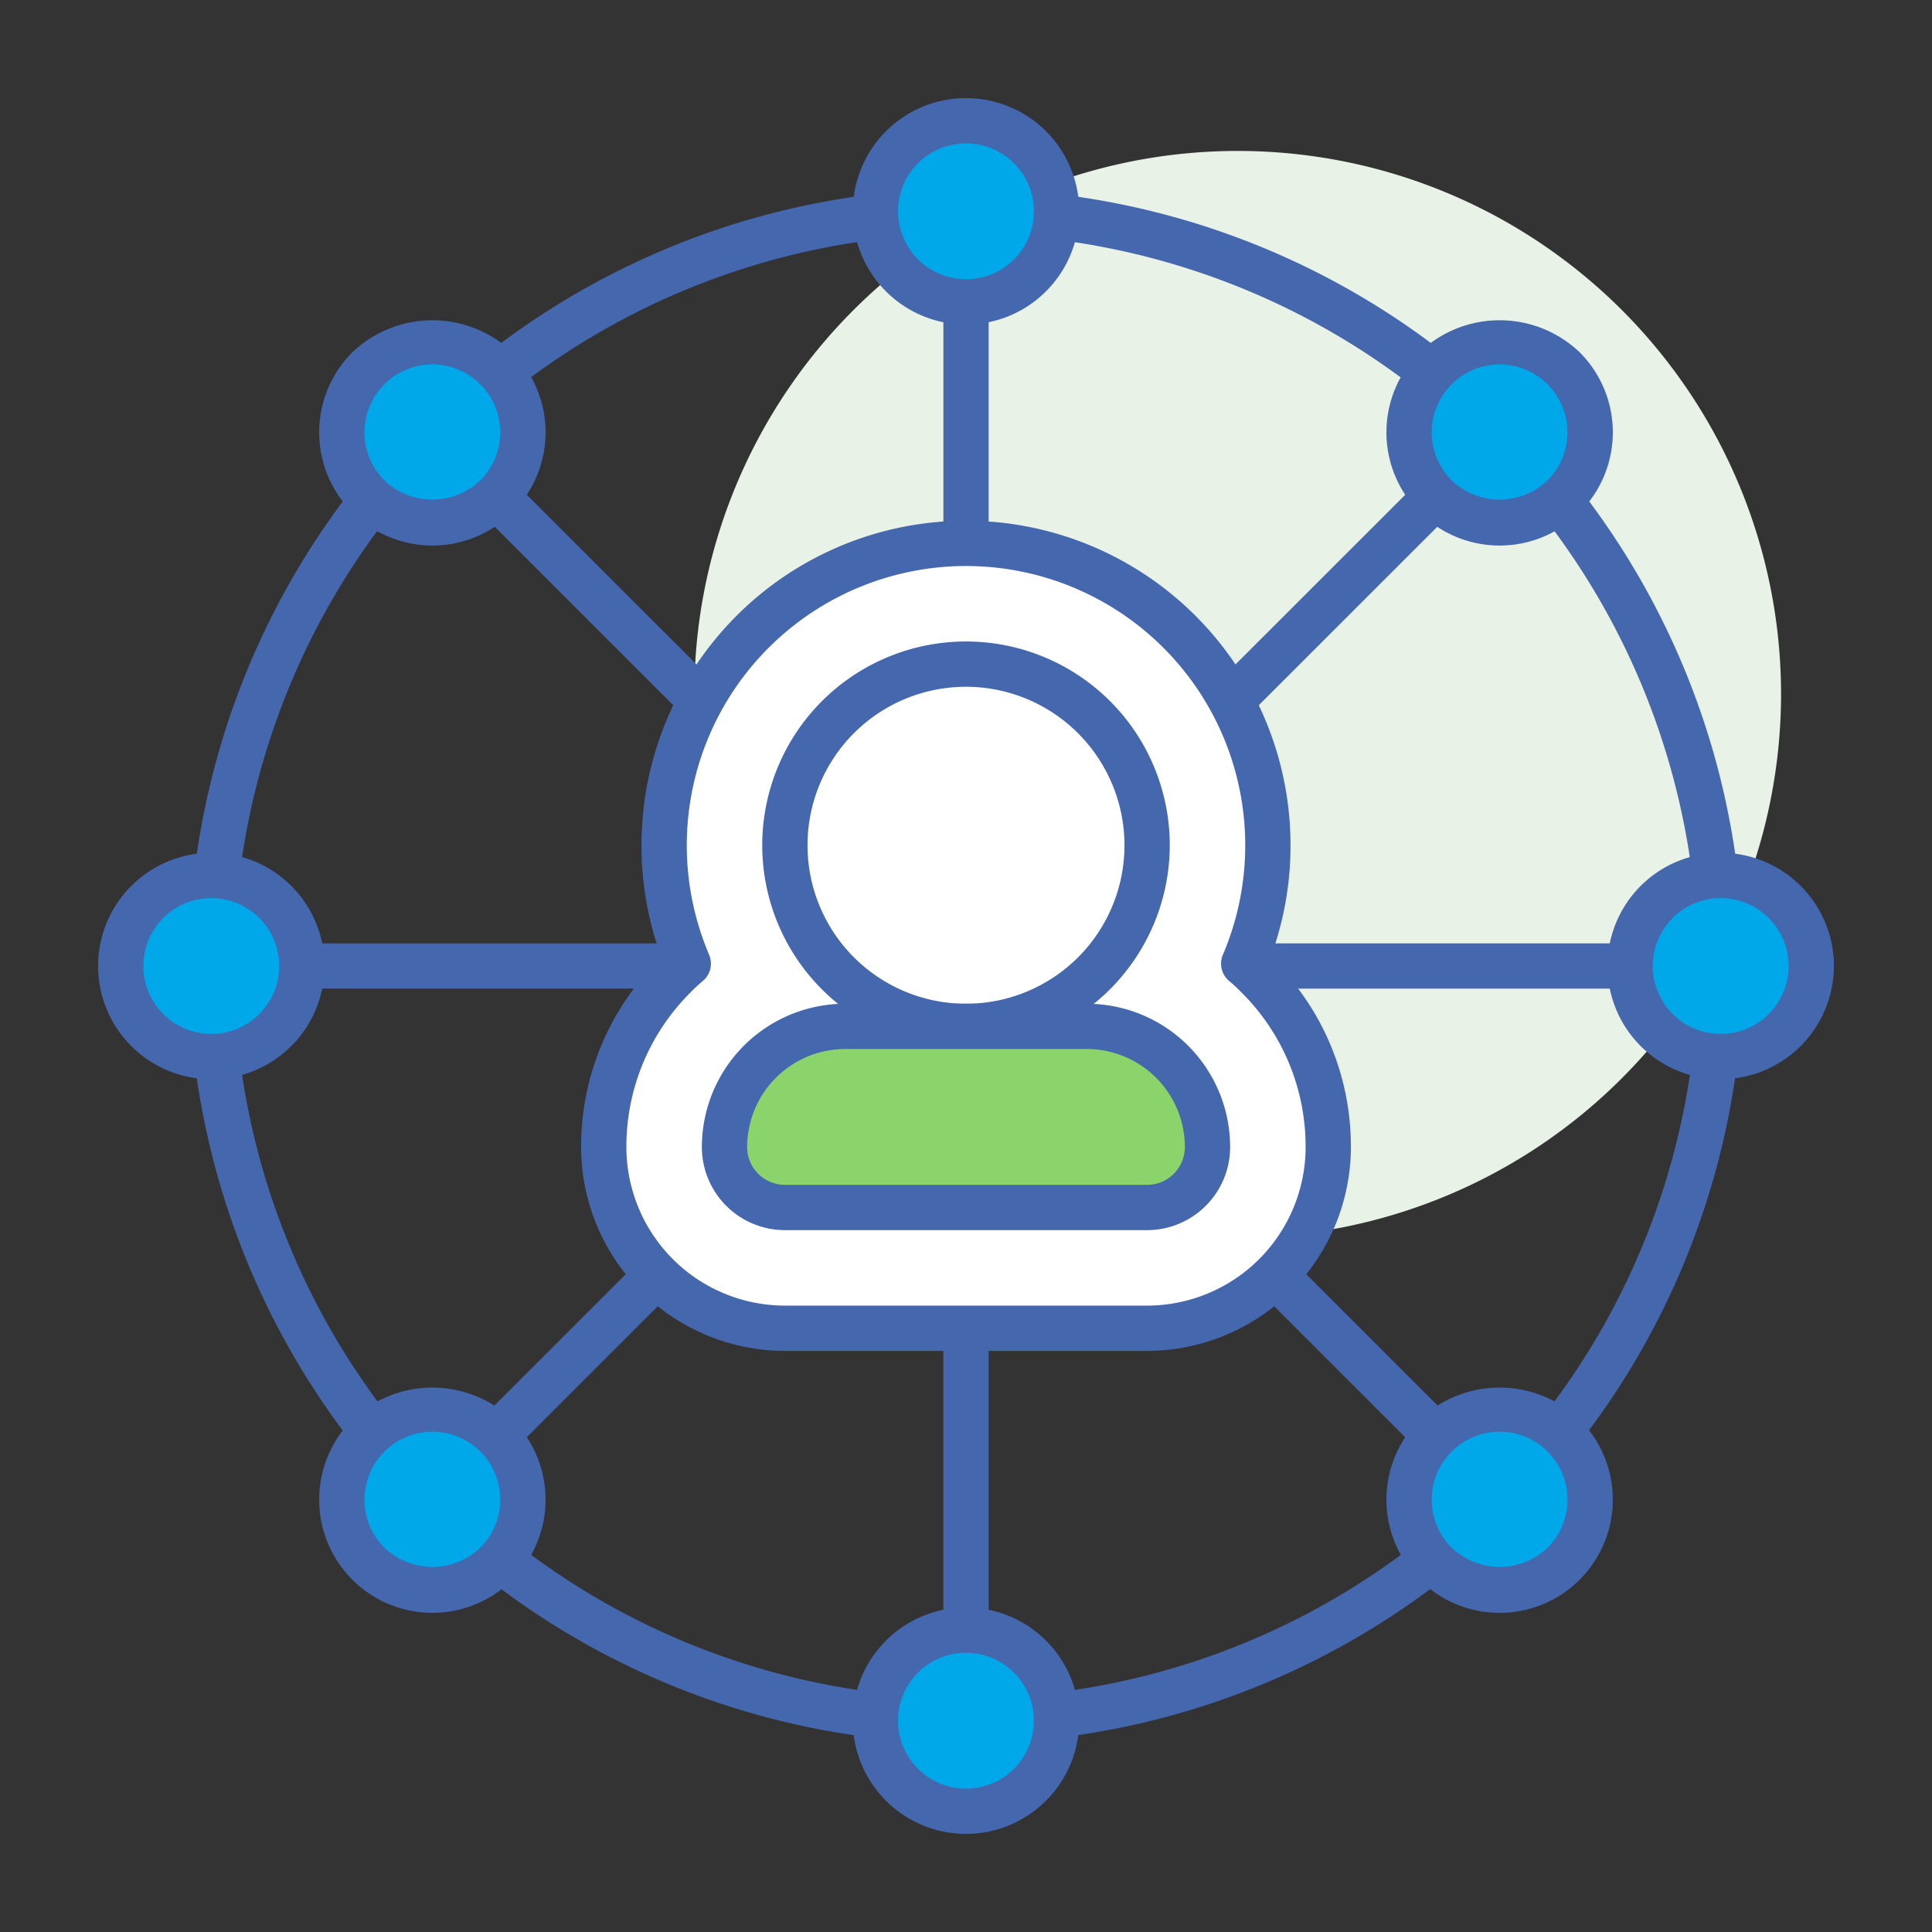 <svg id="Layer_1" data-name="Layer 1" xmlns="http://www.w3.org/2000/svg" viewBox="0 0 32 32"><rect x="0" y="0" width="32" height="32" fill="#333333" stroke="none"/><defs><style>.cls-1{fill:#e9f2e6;}.cls-2{fill:#4567ae;}.cls-3,.cls-4{fill:#fff;}.cls-3,.cls-5{fill-rule:evenodd;}.cls-5{fill:#8ad46b;}.cls-6{fill:#00a8ea;}</style></defs><circle class="cls-1" cx="20.5" cy="11.5" r="7.5"/><path class="cls-1" d="M20.5,20.5a9,9,0,1,1,9-9A9.01,9.01,0,0,1,20.5,20.5Zm0-15a6,6,0,1,0,6,6A6.007,6.007,0,0,0,20.5,5.5Z"/><path class="cls-2" d="M16,28.875A12.875,12.875,0,1,1,28.875,16,12.889,12.889,0,0,1,16,28.875Zm0-25A12.125,12.125,0,1,0,28.125,16,12.139,12.139,0,0,0,16,3.875Z"/><path class="cls-2" d="M16,27.875a.375.375,0,0,1-.375-.375V22a.375.375,0,0,1,.75,0v5.5A.375.375,0,0,1,16,27.875Z"/><path class="cls-2" d="M16,9.375A.375.375,0,0,1,15.625,9V4.5a.375.375,0,0,1,.75,0V9A.375.375,0,0,1,16,9.375Z"/><path class="cls-2" d="M11.609,11.983a.373.373,0,0,1-.265-.109L7.603,8.134a.375.375,0,1,1,.53-.531L11.874,11.343a.375.375,0,0,1-.265.641Z"/><path class="cls-2" d="M24.132,24.507a.373.373,0,0,1-.265-.109L20.856,21.387a.375.375,0,0,1,.53-.531L24.397,23.866a.375.375,0,0,1-.265.641Z"/><path class="cls-2" d="M11.354,16.375H4.5a.375.375,0,0,1,0-.75h6.854a.375.375,0,0,1,0,.75Z"/><path class="cls-2" d="M27.5,16.375H20.646a.375.375,0,0,1,0-.75H27.5a.375.375,0,0,1,0,.75Z"/><path class="cls-2" d="M7.868,24.507a.375.375,0,0,1-.265-.641l3.011-3.011a.375.375,0,0,1,.53.531L8.133,24.397A.373.373,0,0,1,7.868,24.507Z"/><path class="cls-2" d="M20.391,11.983a.375.375,0,0,1-.265-.641L23.867,7.603a.375.375,0,1,1,.53.531L20.656,11.874A.373.373,0,0,1,20.391,11.983Z"/><path class="cls-3" d="M11.4,15.961a5,5,0,1,1,9.2,0q.118.101.228.211A3.997,3.997,0,0,1,22,19a3,3,0,0,1-3,3H13a3,3,0,0,1-3-3,3.997,3.997,0,0,1,1.172-2.828Q11.281,16.061,11.4,15.961Z"/><path class="cls-2" d="M19,22.375H13A3.379,3.379,0,0,1,9.625,19a4.345,4.345,0,0,1,1.282-3.094c.016-.016.032-.032.049-.048A5.327,5.327,0,0,1,10.625,14a5.375,5.375,0,0,1,10.75,0,5.327,5.327,0,0,1-.331,1.858l.051.05A4.343,4.343,0,0,1,22.375,19,3.379,3.379,0,0,1,19,22.375Zm-3-13a4.626,4.626,0,0,0-4.255,6.438.375.375,0,0,1-.104.435,2.704,2.704,0,0,0-.202.188A3.597,3.597,0,0,0,10.375,19,2.628,2.628,0,0,0,13,21.625h6A2.628,2.628,0,0,0,21.625,19a3.595,3.595,0,0,0-1.062-2.562,2.728,2.728,0,0,0-.204-.189.375.375,0,0,1-.104-.435A4.626,4.626,0,0,0,16,9.375Z"/><circle class="cls-4" cx="16" cy="14" r="3"/><path class="cls-2" d="M16,17.375A3.375,3.375,0,1,1,19.375,14,3.379,3.379,0,0,1,16,17.375Zm0-6A2.625,2.625,0,1,0,18.625,14,2.628,2.628,0,0,0,16,11.375Z"/><path class="cls-5" d="M20,19a2,2,0,0,0-2-2H14a2,2,0,0,0-2,2,1,1,0,0,0,1,1h6A1,1,0,0,0,20,19Z"/><path class="cls-2" d="M19,20.375H13A1.377,1.377,0,0,1,11.625,19,2.375,2.375,0,0,1,14,16.625h4A2.375,2.375,0,0,1,20.375,19,1.377,1.377,0,0,1,19,20.375Zm-5-3A1.626,1.626,0,0,0,12.375,19a.626.626,0,0,0,.625.625h6A.626.626,0,0,0,19.625,19,1.626,1.626,0,0,0,18,17.375Z"/><circle class="cls-6" cx="16" cy="28.5" r="1.5"/><path class="cls-2" d="M16,30.375A1.875,1.875,0,1,1,17.875,28.5,1.877,1.877,0,0,1,16,30.375Zm0-3A1.125,1.125,0,1,0,17.125,28.5,1.127,1.127,0,0,0,16,27.375Z"/><circle class="cls-6" cx="7.162" cy="24.839" r="1.5"/><path class="cls-2" d="M7.161,26.714A1.875,1.875,0,0,1,5.836,23.513a1.922,1.922,0,0,1,2.651,0,1.875,1.875,0,0,1-1.326,3.201Zm0-3a1.125,1.125,0,0,0-.795,1.92,1.151,1.151,0,0,0,1.591,0,1.125,1.125,0,0,0-.796-1.92Z"/><circle class="cls-6" cx="3.5" cy="16" r="1.5"/><path class="cls-2" d="M3.5,17.875A1.875,1.875,0,1,1,5.375,16,1.877,1.877,0,0,1,3.5,17.875Zm0-3A1.125,1.125,0,1,0,4.625,16,1.127,1.127,0,0,0,3.5,14.875Z"/><circle class="cls-6" cx="7.162" cy="7.161" r="1.5"/><path class="cls-2" d="M7.161,9.036A1.875,1.875,0,0,1,5.836,5.835a1.922,1.922,0,0,1,2.651,0A1.875,1.875,0,0,1,7.161,9.036Zm0-3a1.125,1.125,0,0,0-.795,1.92l0.0.001a1.153,1.153,0,0,0,1.59-.001,1.125,1.125,0,0,0-.796-1.92Z"/><circle class="cls-6" cx="16" cy="3.5" r="1.5"/><path class="cls-2" d="M16,5.375A1.875,1.875,0,1,1,17.875,3.5,1.877,1.877,0,0,1,16,5.375Zm0-3A1.125,1.125,0,1,0,17.125,3.5,1.127,1.127,0,0,0,16,2.375Z"/><circle class="cls-6" cx="24.838" cy="7.161" r="1.5"/><path class="cls-2" d="M24.839,9.036A1.875,1.875,0,0,1,23.513,5.835a1.921,1.921,0,0,1,2.652.001,1.875,1.875,0,0,1-1.326,3.2Zm0-3a1.125,1.125,0,0,0-.796,1.92,1.152,1.152,0,0,0,1.59.001l0-.001a1.125,1.125,0,0,0-.795-1.92Z"/><circle class="cls-6" cx="28.5" cy="16" r="1.5"/><path class="cls-2" d="M28.5,17.875A1.875,1.875,0,1,1,30.375,16,1.877,1.877,0,0,1,28.5,17.875Zm0-3A1.125,1.125,0,1,0,29.625,16,1.127,1.127,0,0,0,28.5,14.875Z"/><circle class="cls-6" cx="24.838" cy="24.839" r="1.5"/><path class="cls-2" d="M24.839,26.714A1.875,1.875,0,0,1,23.513,23.513a1.921,1.921,0,0,1,2.652.001,1.875,1.875,0,0,1-1.326,3.2Zm0-3a1.125,1.125,0,0,0-.796,1.92,1.152,1.152,0,0,0,1.59.001,1.125,1.125,0,0,0-.794-1.921Z"/></svg>